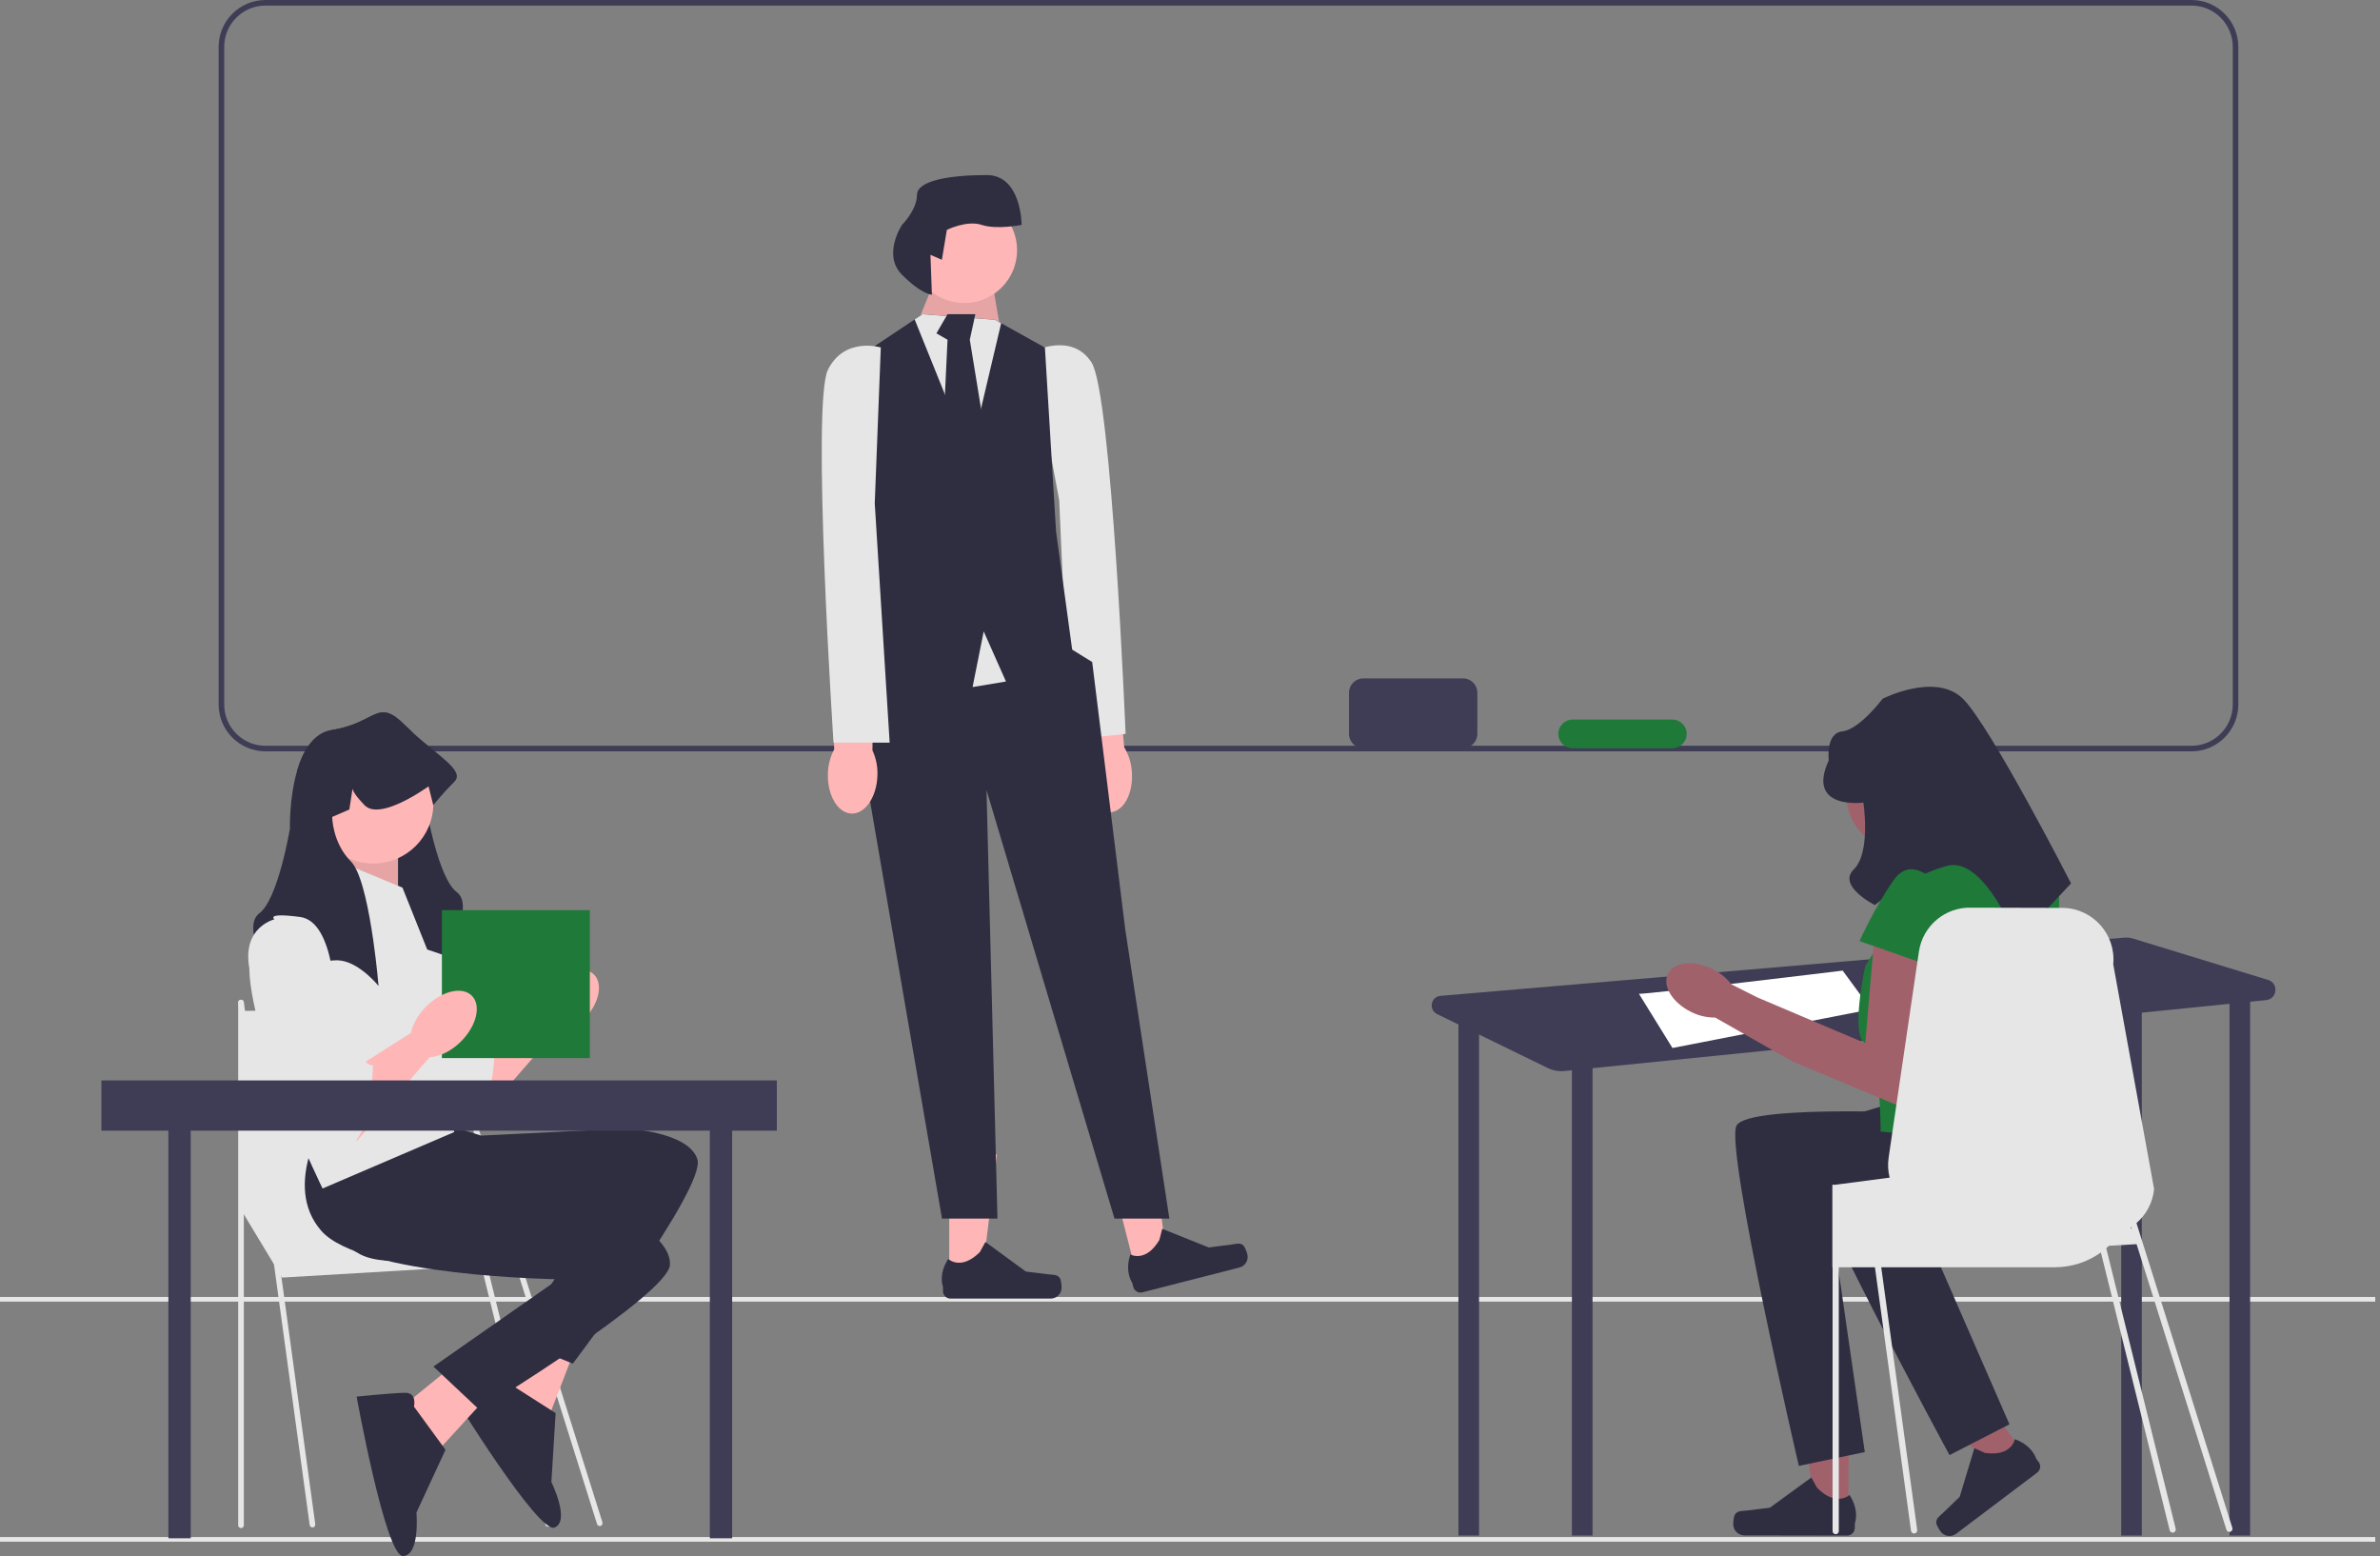 <svg width="153" height="100" viewBox="0 0 153 100" fill="none" xmlns="http://www.w3.org/2000/svg">
<rect x="0" y="0" width="153" height="100" fill="#808080" stroke="none"/>
<g clip-path="url(#clip0_71_269)">
<path d="M140.882 48.288H17.065C15.405 48.288 14.055 46.937 14.055 45.278V3.01C14.055 1.35 15.405 0 17.065 0H140.882C142.542 0 143.892 1.35 143.892 3.01V45.278C143.892 46.937 142.542 48.288 140.882 48.288ZM17.065 0.359C15.603 0.359 14.414 1.548 14.414 3.01V45.278C14.414 46.739 15.603 47.929 17.065 47.929H140.882C142.344 47.929 143.534 46.739 143.534 45.278V3.01C143.534 1.548 142.344 0.359 140.882 0.359H17.065Z" fill="#3F3D56"/>
<path d="M152.694 98.782H0V99.084H152.694V98.782Z" fill="#E6E6E6"/>
<path d="M152.694 83.352H0V83.653H152.694V83.352Z" fill="#E6E6E6"/>
<path d="M69.587 49.842C69.697 51.22 70.496 52.28 71.373 52.21C72.25 52.14 72.872 50.967 72.762 49.588C72.726 49.037 72.558 48.503 72.273 48.03L71.734 42.197L69.003 42.508L69.823 48.225C69.617 48.737 69.535 49.292 69.587 49.842Z" fill="#FFB6B6"/>
<path d="M66.324 22.631C66.324 22.631 68.877 21.279 70.172 23.299C71.467 25.319 72.36 47.166 72.36 47.166L68.772 47.549L68.091 32.154L66.324 22.631V22.631Z" fill="#E6E6E6"/>
<path d="M61.024 82.212L63.103 82.212L64.092 74.192L61.023 74.192L61.024 82.212Z" fill="#FFB6B6"/>
<path d="M68.147 82.165C68.212 82.274 68.246 82.625 68.246 82.752C68.246 83.142 67.93 83.458 67.54 83.458H61.102C60.836 83.458 60.62 83.242 60.62 82.977V82.708C60.62 82.708 60.302 81.903 60.957 80.91C60.957 80.91 61.772 81.687 62.99 80.469L63.349 79.819L65.949 81.72L67.39 81.897C67.705 81.936 67.985 81.891 68.147 82.165H68.147H68.147Z" fill="#2F2E41"/>
<path d="M73.055 81.868L75.069 81.353L74.043 73.338L71.07 74.098L73.055 81.868Z" fill="#FFB6B6"/>
<path d="M79.945 80.059C80.034 80.148 80.154 80.481 80.186 80.604C80.282 80.981 80.054 81.366 79.677 81.462L73.439 83.056C73.181 83.121 72.919 82.966 72.853 82.708L72.787 82.449C72.787 82.449 72.279 81.747 72.668 80.623C72.668 80.623 73.65 81.174 74.529 79.693L74.716 78.974L77.705 80.172L79.145 79.987C79.46 79.947 79.72 79.834 79.945 80.059H79.945Z" fill="#2F2E41"/>
<path d="M59.304 20.907L59.205 20.192L60.377 17.33L63.596 16.973L64.291 21.069L59.304 20.907Z" fill="#FFB6B6"/>
<path opacity="0.1" d="M59.304 20.907L59.205 20.192L60.377 17.33L63.596 16.973L64.291 21.069L59.304 20.907Z" fill="black"/>
<path d="M55.548 41.116L54.117 45.05L55.191 47.196L60.556 78.314H64.123L63.417 50.773L71.644 78.314H75.174L72.335 59.715L70.213 42.547L68.926 41.751L62.702 38.254L55.548 41.116Z" fill="#2F2E41"/>
<path d="M64.669 43.798L62.523 44.156L59.661 37.36H66.1L64.669 43.798Z" fill="#E6E6E6"/>
<path d="M68.961 42.01L64.669 43.798L63.238 40.579L62.523 44.156L55.012 41.738L56.085 37.36L55.012 23.053L58.799 20.528L59.304 20.192L63.953 20.549L64.361 20.771L67.173 22.338L67.888 34.141L68.961 42.01Z" fill="#2F2E41"/>
<path d="M64.361 20.771L62.344 29.312L58.799 20.528L59.304 20.192L63.953 20.549L64.361 20.771Z" fill="#E6E6E6"/>
<path d="M60.913 20.192L60.198 21.424L60.913 21.834L60.556 29.335L61.986 31.28L63.417 28.405L62.344 21.834L62.702 20.192H60.913Z" fill="#2F2E41"/>
<path d="M61.986 19.476C63.863 19.476 65.384 17.955 65.384 16.078C65.384 14.202 63.863 12.681 61.986 12.681C60.11 12.681 58.588 14.202 58.588 16.078C58.588 17.955 60.11 19.476 61.986 19.476Z" fill="#FFB6B6"/>
<path d="M59.815 16.377L60.549 16.697L60.869 14.774C60.869 14.774 62.151 14.134 63.112 14.454C64.074 14.774 65.676 14.454 65.676 14.454C65.676 14.454 65.676 11.25 63.433 11.25C61.19 11.25 58.947 11.57 58.947 12.532C58.947 13.493 57.986 14.454 57.986 14.454C57.986 14.454 56.704 16.377 57.986 17.658C59.267 18.94 59.908 18.94 59.908 18.94L59.815 16.377Z" fill="#2F2E41"/>
<path d="M53.221 49.741C53.184 51.123 53.867 52.263 54.746 52.286C55.626 52.31 56.369 51.209 56.406 49.826C56.428 49.274 56.318 48.725 56.085 48.224L56.169 42.368L53.419 42.387L53.628 48.158C53.368 48.646 53.229 49.189 53.221 49.741V49.741Z" fill="#FFB6B6"/>
<path d="M56.623 22.331C56.623 22.331 54.298 21.616 53.225 23.762C52.152 25.908 53.583 47.726 53.583 47.726H57.192L56.234 32.346L56.623 22.331V22.331Z" fill="#E6E6E6"/>
<path d="M145.808 62.978L137.138 60.324C136.946 60.266 136.745 60.244 136.545 60.261L92.605 64.001C91.978 64.054 91.821 64.899 92.386 65.175L93.793 65.86H93.756V98.686H95.082V66.488L99.493 68.637C99.831 68.802 100.208 68.869 100.581 68.831L101.051 68.784V98.686H102.377V68.65L136.363 65.217V98.686H137.689V65.083L143.326 64.513V98.686H144.652V64.379L145.68 64.275C146.402 64.203 146.502 63.191 145.808 62.978H145.808Z" fill="#3F3D56"/>
<path d="M105.361 63.871C106.19 63.871 118.458 62.379 118.458 62.379L120.282 64.866L107.516 67.352L105.361 63.871Z" fill="white"/>
<path d="M118.825 97.411L116.694 97.407L115.694 89.184L118.84 89.19L118.825 97.411Z" fill="#A0616A"/>
<path d="M111.523 97.35C111.456 97.462 111.421 97.822 111.421 97.952C111.42 98.352 111.743 98.676 112.143 98.677L118.743 98.688C119.016 98.689 119.237 98.468 119.238 98.196L119.238 97.921C119.238 97.921 119.566 97.096 118.896 96.076C118.896 96.076 118.059 96.872 116.812 95.621L116.445 94.954L113.777 96.898L112.299 97.078C111.976 97.117 111.69 97.07 111.523 97.35H111.523L111.523 97.35Z" fill="#2F2E41"/>
<path d="M130.265 93.587L128.583 94.855L122.89 88.973L125.372 87.101L130.265 93.587Z" fill="#A0616A"/>
<path d="M124.475 97.895C124.489 98.023 124.676 98.328 124.754 98.431C124.991 98.746 125.44 98.809 125.755 98.571L130.962 94.642C131.178 94.48 131.22 94.174 131.058 93.959L130.895 93.743C130.895 93.743 130.661 92.897 129.524 92.493C129.524 92.493 129.34 93.62 127.611 93.378L126.924 93.071L125.981 96.195L124.924 97.217C124.693 97.441 124.44 97.575 124.475 97.895L124.475 97.895Z" fill="#2F2E41"/>
<path d="M125.81 51.088C125.81 53.054 124.217 54.647 122.252 54.647C120.286 54.647 118.693 53.054 118.693 51.088C118.693 49.123 120.286 47.529 122.252 47.529C124.217 47.529 125.81 49.123 125.81 51.088Z" fill="#A0616A"/>
<path d="M125.475 71.608C125.475 71.608 112.372 70.867 111.63 72.35C110.888 73.833 115.64 94.21 115.64 94.21L119.879 93.321L117.811 79.025C117.811 79.025 128.745 81.921 130.229 78.46C131.712 74.999 131.285 73.71 131.285 73.71L125.475 71.608Z" fill="#2F2E41"/>
<path d="M128.832 69.118C128.832 69.118 115.999 71.869 115.676 73.496C115.354 75.123 125.326 93.516 125.326 93.516L129.179 91.538L123.403 78.299C123.403 78.299 134.714 78.199 135.229 74.468C135.744 70.738 134.991 69.608 134.991 69.608L128.832 69.118Z" fill="#2F2E41"/>
<path d="M130.296 55.167H124.131L119.912 62.09C119.912 62.09 118.923 66.563 119.912 67.046C120.901 67.529 120.901 72.721 120.901 72.721L131.285 73.71C131.285 73.71 132.769 58.134 132.274 56.651C131.78 55.167 130.296 55.167 130.296 55.167Z" fill="#1F7A3A"/>
<path d="M120.53 59.741L119.912 67.046L112.96 64.096L111.301 63.261C110.976 62.837 110.554 62.498 110.071 62.27C108.869 61.685 107.594 61.83 107.221 62.594C106.848 63.358 107.52 64.453 108.721 65.038C109.198 65.279 109.726 65.401 110.26 65.396L115.115 68.154L115.121 68.143L115.142 68.181L122.755 71.361L124.507 61.771L120.53 59.741H120.53Z" fill="#A0616A"/>
<path d="M119.789 51.582C119.789 51.582 116.08 52.077 117.564 48.863C117.564 48.863 117.337 47.12 118.439 47.002C119.541 46.885 121.025 44.907 121.025 44.907C121.025 44.907 124.426 43.176 126.187 44.907C127.947 46.638 133.139 56.774 133.139 56.774L129.678 60.483C129.678 60.483 127.597 55.012 125.176 55.646C122.755 56.28 120.53 58.169 120.53 58.169C120.53 58.169 118.074 56.94 119.178 55.868C120.283 54.796 119.789 51.582 119.789 51.582Z" fill="#2F2E41"/>
<path d="M124.733 57.021C124.733 57.021 123.003 54.796 121.766 56.527C120.53 58.258 119.541 60.483 119.541 60.483L124.486 62.213L124.733 57.021H124.733Z" fill="#1F7A3A"/>
<path d="M143.508 98.194L137.763 79.934L137.764 79.934H137.777L137.754 79.904L137.753 79.903L137.344 78.603L137.344 78.603C137.968 78.065 138.392 77.298 138.477 76.414L135.851 61.971C136.031 60.074 134.577 58.416 132.672 58.349L126.747 58.334C125.063 58.274 123.604 59.491 123.359 61.159L123.228 62.044L121.412 74.393C121.346 74.838 121.373 75.275 121.477 75.685L120.171 75.856L119.774 75.909L118.208 76.112L118.203 76.114L118.007 76.139H117.795V81.444H117.808V98.401C117.808 98.51 117.898 98.6 118.007 98.6C118.118 98.6 118.208 98.51 118.208 98.401V81.444H120.532L122.851 98.381C122.866 98.48 122.951 98.553 123.05 98.553C123.059 98.553 123.069 98.553 123.077 98.551C123.186 98.537 123.263 98.435 123.248 98.326L120.937 81.444H132.089C133.196 81.444 134.222 81.093 135.058 80.491L139.48 98.35C139.503 98.44 139.584 98.5 139.673 98.5C139.689 98.5 139.706 98.498 139.722 98.494C139.829 98.467 139.894 98.358 139.867 98.251L135.402 80.22C135.462 80.17 135.521 80.118 135.577 80.063L137.352 79.959L143.127 98.314C143.154 98.399 143.232 98.453 143.317 98.453C143.337 98.453 143.357 98.45 143.377 98.444C143.482 98.411 143.541 98.299 143.508 98.194ZM136.965 78.886C136.98 78.878 136.993 78.868 137.006 78.859L137.006 78.859L137.049 78.995L136.965 78.886Z" fill="#E6E6E6"/>
<path d="M30.782 67.243L34.649 64.784L36.221 65.732L30.782 71.981V67.243Z" fill="#FFB6B6"/>
<path d="M25.495 57.726C25.495 57.726 22.927 58.33 24.136 61.804C25.344 65.279 29.272 72.53 30.48 72.077C31.689 71.623 31.84 67.092 31.84 67.092C31.84 67.092 31.689 67.243 31.085 66.638C30.48 66.034 30.48 66.31 30.48 65.643C30.48 64.977 29.986 64.483 29.986 64.483L29.423 63.315C29.423 63.315 29.423 57.877 27.157 57.575C24.891 57.273 25.495 57.726 25.495 57.726L25.495 57.726Z" fill="#E6E6E6"/>
<path d="M37.493 65.57C38.496 64.567 38.807 63.252 38.188 62.632C37.568 62.013 36.253 62.324 35.25 63.326C34.247 64.329 33.937 65.644 34.556 66.264C35.175 66.883 36.49 66.573 37.493 65.57Z" fill="#FFB6B6"/>
<path d="M15.493 77.742L18.131 82.108L33.505 81.198L29.412 75.922L15.493 77.742Z" fill="#E6E6E6"/>
<path d="M20.087 98.165C19.997 98.165 19.919 98.099 19.907 98.008L15.312 64.455C15.299 64.355 15.368 64.263 15.468 64.25C15.567 64.235 15.659 64.306 15.673 64.405L20.267 97.958C20.281 98.058 20.211 98.15 20.111 98.163C20.103 98.165 20.095 98.165 20.087 98.165Z" fill="#E6E6E6"/>
<path d="M15.493 98.208C15.392 98.208 15.311 98.126 15.311 98.026V64.436C15.311 64.336 15.392 64.255 15.493 64.255C15.593 64.255 15.675 64.336 15.675 64.436V98.026C15.675 98.126 15.593 98.208 15.493 98.208Z" fill="#E6E6E6"/>
<path d="M38.554 98.074C38.477 98.074 38.405 98.024 38.381 97.947L27.509 63.393C27.479 63.297 27.533 63.195 27.628 63.165C27.724 63.135 27.826 63.188 27.857 63.284L38.728 97.838C38.758 97.933 38.705 98.035 38.609 98.066C38.591 98.071 38.572 98.074 38.554 98.074Z" fill="#E6E6E6"/>
<path d="M35.234 98.117C35.153 98.117 35.078 98.062 35.057 97.98L27.507 67.484C27.482 67.386 27.541 67.287 27.638 67.262C27.736 67.238 27.835 67.296 27.859 67.394L35.41 97.89C35.435 97.987 35.376 98.086 35.279 98.111C35.264 98.115 35.249 98.117 35.234 98.117H35.234Z" fill="#E6E6E6"/>
<path d="M15.493 64.972L28.093 64.778L30.412 78.014H15.675L15.493 64.972Z" fill="#E6E6E6"/>
<path d="M34.855 84.435L31.68 90.026L35.367 90.837L36.904 86.861L34.855 84.435Z" fill="#FFB6B6"/>
<path d="M32.821 88.97C32.821 88.97 32.697 88.058 31.972 88.348C31.247 88.637 29.153 89.712 29.153 89.712C29.153 89.712 34.613 98.585 35.65 98.172C36.686 97.758 35.446 95.25 35.446 95.25L35.719 90.817L32.821 88.97H32.821Z" fill="#2F2E41"/>
<path d="M20.812 73.587C20.812 73.587 19.679 78.799 23.154 80.612C26.628 82.424 38.487 77.968 38.487 77.968L33.048 86.117L36.825 87.636C36.825 87.636 45.435 76.306 44.831 74.494C44.227 72.681 40.148 72.53 40.148 72.53L30.934 72.983L28.517 72.228L20.812 73.587H20.812Z" fill="#2F2E41"/>
<path d="M30.158 86.916L25.166 90.968L28.305 93.066L31.183 89.921L30.158 86.916Z" fill="#FFB6B6"/>
<path d="M26.612 90.4C26.612 90.4 26.829 89.506 26.048 89.511C25.267 89.517 22.926 89.757 22.926 89.757C22.926 89.757 24.783 100.008 25.899 100C27.015 99.992 26.772 97.205 26.772 97.205L28.64 93.175L26.612 90.4Z" fill="#2F2E41"/>
<path d="M21.025 71.702C21.025 71.702 18.073 76.144 20.65 79.097C23.226 82.05 35.893 82.214 35.893 82.214L27.863 87.825L30.828 90.614C30.828 90.614 42.97 83.195 43.067 81.286C43.164 79.378 39.42 77.753 39.42 77.753L30.672 74.822L28.695 73.239L21.025 71.702H21.025Z" fill="#2F2E41"/>
<path d="M28.608 61.413C28.608 61.413 25.737 60.356 24.378 60.356C24.248 60.356 24.119 60.371 23.991 60.398C23.121 60.582 22.32 61.33 21.937 61.738C21.787 61.898 21.701 62.005 21.701 62.005C21.701 62.005 21.71 61.901 21.728 61.718C21.817 60.758 22.146 57.605 22.737 55.587C22.949 54.866 23.192 54.291 23.471 54.011C24.122 53.358 24.423 52.576 24.562 51.993C24.68 51.493 24.68 51.141 24.68 51.141L23.579 50.667L23.375 49.334C23.338 49.491 23.171 49.798 22.607 50.386C22.559 50.435 22.506 50.478 22.45 50.514C21.637 51.025 19.98 50.136 19.087 49.578C19.459 48.286 20.133 47.105 21.357 46.911C24.227 46.458 24.227 44.796 26.039 46.609C26.189 46.759 26.34 46.902 26.491 47.041C27.071 48.15 27.283 49.636 27.358 50.67C27.413 51.393 27.399 51.896 27.399 51.896C27.399 51.896 28.154 56.428 29.363 57.334C30.571 58.241 28.608 61.413 28.608 61.413Z" fill="#2F2E41"/>
<path d="M23.018 54.162L20.977 57.156L25.586 58.392V54.162H23.018Z" fill="#FFB6B6"/>
<path opacity="0.1" d="M23.018 54.162L20.977 57.156L25.586 58.392V54.162H23.018Z" fill="black"/>
<path d="M25.873 57.046L21.492 55.233C21.492 55.233 15.601 57.801 16.054 62.786C16.507 67.771 20.737 76.382 20.737 76.382L29.196 72.756L28.29 63.088L25.873 57.046Z" fill="#E6E6E6"/>
<path d="M23.995 55.499C26.129 55.499 27.86 53.769 27.86 51.634C27.86 49.499 26.129 47.769 23.995 47.769C21.86 47.769 20.13 49.499 20.13 51.634C20.13 53.769 21.86 55.499 23.995 55.499Z" fill="#FFB6B6"/>
<path d="M29.212 50.235C28.456 50.99 27.852 51.745 27.852 51.745L27.55 50.537C27.55 50.537 27.481 50.588 27.358 50.67C26.879 50.996 25.594 51.816 24.562 51.993C24.103 52.072 23.695 52.022 23.429 51.745C22.866 51.158 22.698 50.851 22.662 50.694L22.458 52.026L21.357 52.501C21.357 52.501 21.357 54.159 22.565 55.371C22.624 55.43 22.681 55.502 22.737 55.587C23.314 56.457 23.728 58.587 23.991 60.398C24.224 62.008 24.335 63.365 24.335 63.365C24.335 63.365 23.192 61.933 21.937 61.738C21.867 61.727 21.798 61.72 21.728 61.718C21.706 61.715 21.681 61.715 21.659 61.715C20.299 61.715 17.429 62.773 17.429 62.773C17.429 62.773 15.465 59.6 16.674 58.694C17.882 57.788 18.637 53.256 18.637 53.256C18.637 53.256 18.587 51.316 19.088 49.578C19.459 48.286 20.133 47.105 21.357 46.911C24.227 46.458 24.227 44.796 26.039 46.609C26.189 46.759 26.34 46.902 26.491 47.041C28.18 48.594 29.905 49.541 29.212 50.235Z" fill="#2F2E41"/>
<path d="M12.261 70.513H10.825V98.861H12.261V70.513Z" fill="#3F3D56"/>
<path d="M47.068 70.513H45.633V98.861H47.068V70.513Z" fill="#3F3D56"/>
<path d="M37.918 58.491H28.408V68.001H37.918V58.491Z" fill="#1F7A3A"/>
<path d="M22.927 68.602L26.794 66.143L28.366 67.092L22.927 73.34V68.602Z" fill="#FFB6B6"/>
<path d="M17.64 59.085C17.64 59.085 15.072 59.69 16.28 63.164C17.489 66.638 21.417 73.889 22.625 73.436C23.834 72.983 23.985 68.451 23.985 68.451C23.985 68.451 23.834 68.602 23.229 67.998C22.625 67.394 22.625 67.67 22.625 67.003C22.625 66.336 22.131 65.842 22.131 65.842L21.568 64.675C21.568 64.675 21.568 59.236 19.302 58.934C17.036 58.632 17.64 59.085 17.64 59.085H17.64Z" fill="#E6E6E6"/>
<path d="M29.638 66.929C30.641 65.926 30.952 64.611 30.332 63.992C29.713 63.372 28.398 63.683 27.395 64.686C26.392 65.689 26.081 67.004 26.701 67.623C27.32 68.243 28.635 67.932 29.638 66.929Z" fill="#FFB6B6"/>
<path d="M49.939 69.436H6.519V72.666H49.939V69.436Z" fill="#3F3D56"/>
<path d="M94.053 43.599H87.641C87.132 43.599 86.721 44.011 86.721 44.52V47.164C86.721 47.673 87.132 48.085 87.641 48.085H94.053C94.562 48.085 94.974 47.673 94.974 47.164V44.52C94.974 44.011 94.562 43.599 94.053 43.599Z" fill="#3F3D56"/>
<path d="M107.51 46.244H101.098C100.589 46.244 100.177 46.656 100.177 47.164V47.164C100.177 47.673 100.589 48.085 101.098 48.085H107.51C108.018 48.085 108.431 47.673 108.431 47.164C108.431 46.656 108.018 46.244 107.51 46.244Z" fill="#1F7A3A"/>
</g>
<defs>
<clipPath id="clip0_71_269">
<rect width="152.694" height="100" fill="white"/>
</clipPath>
</defs>
</svg>
